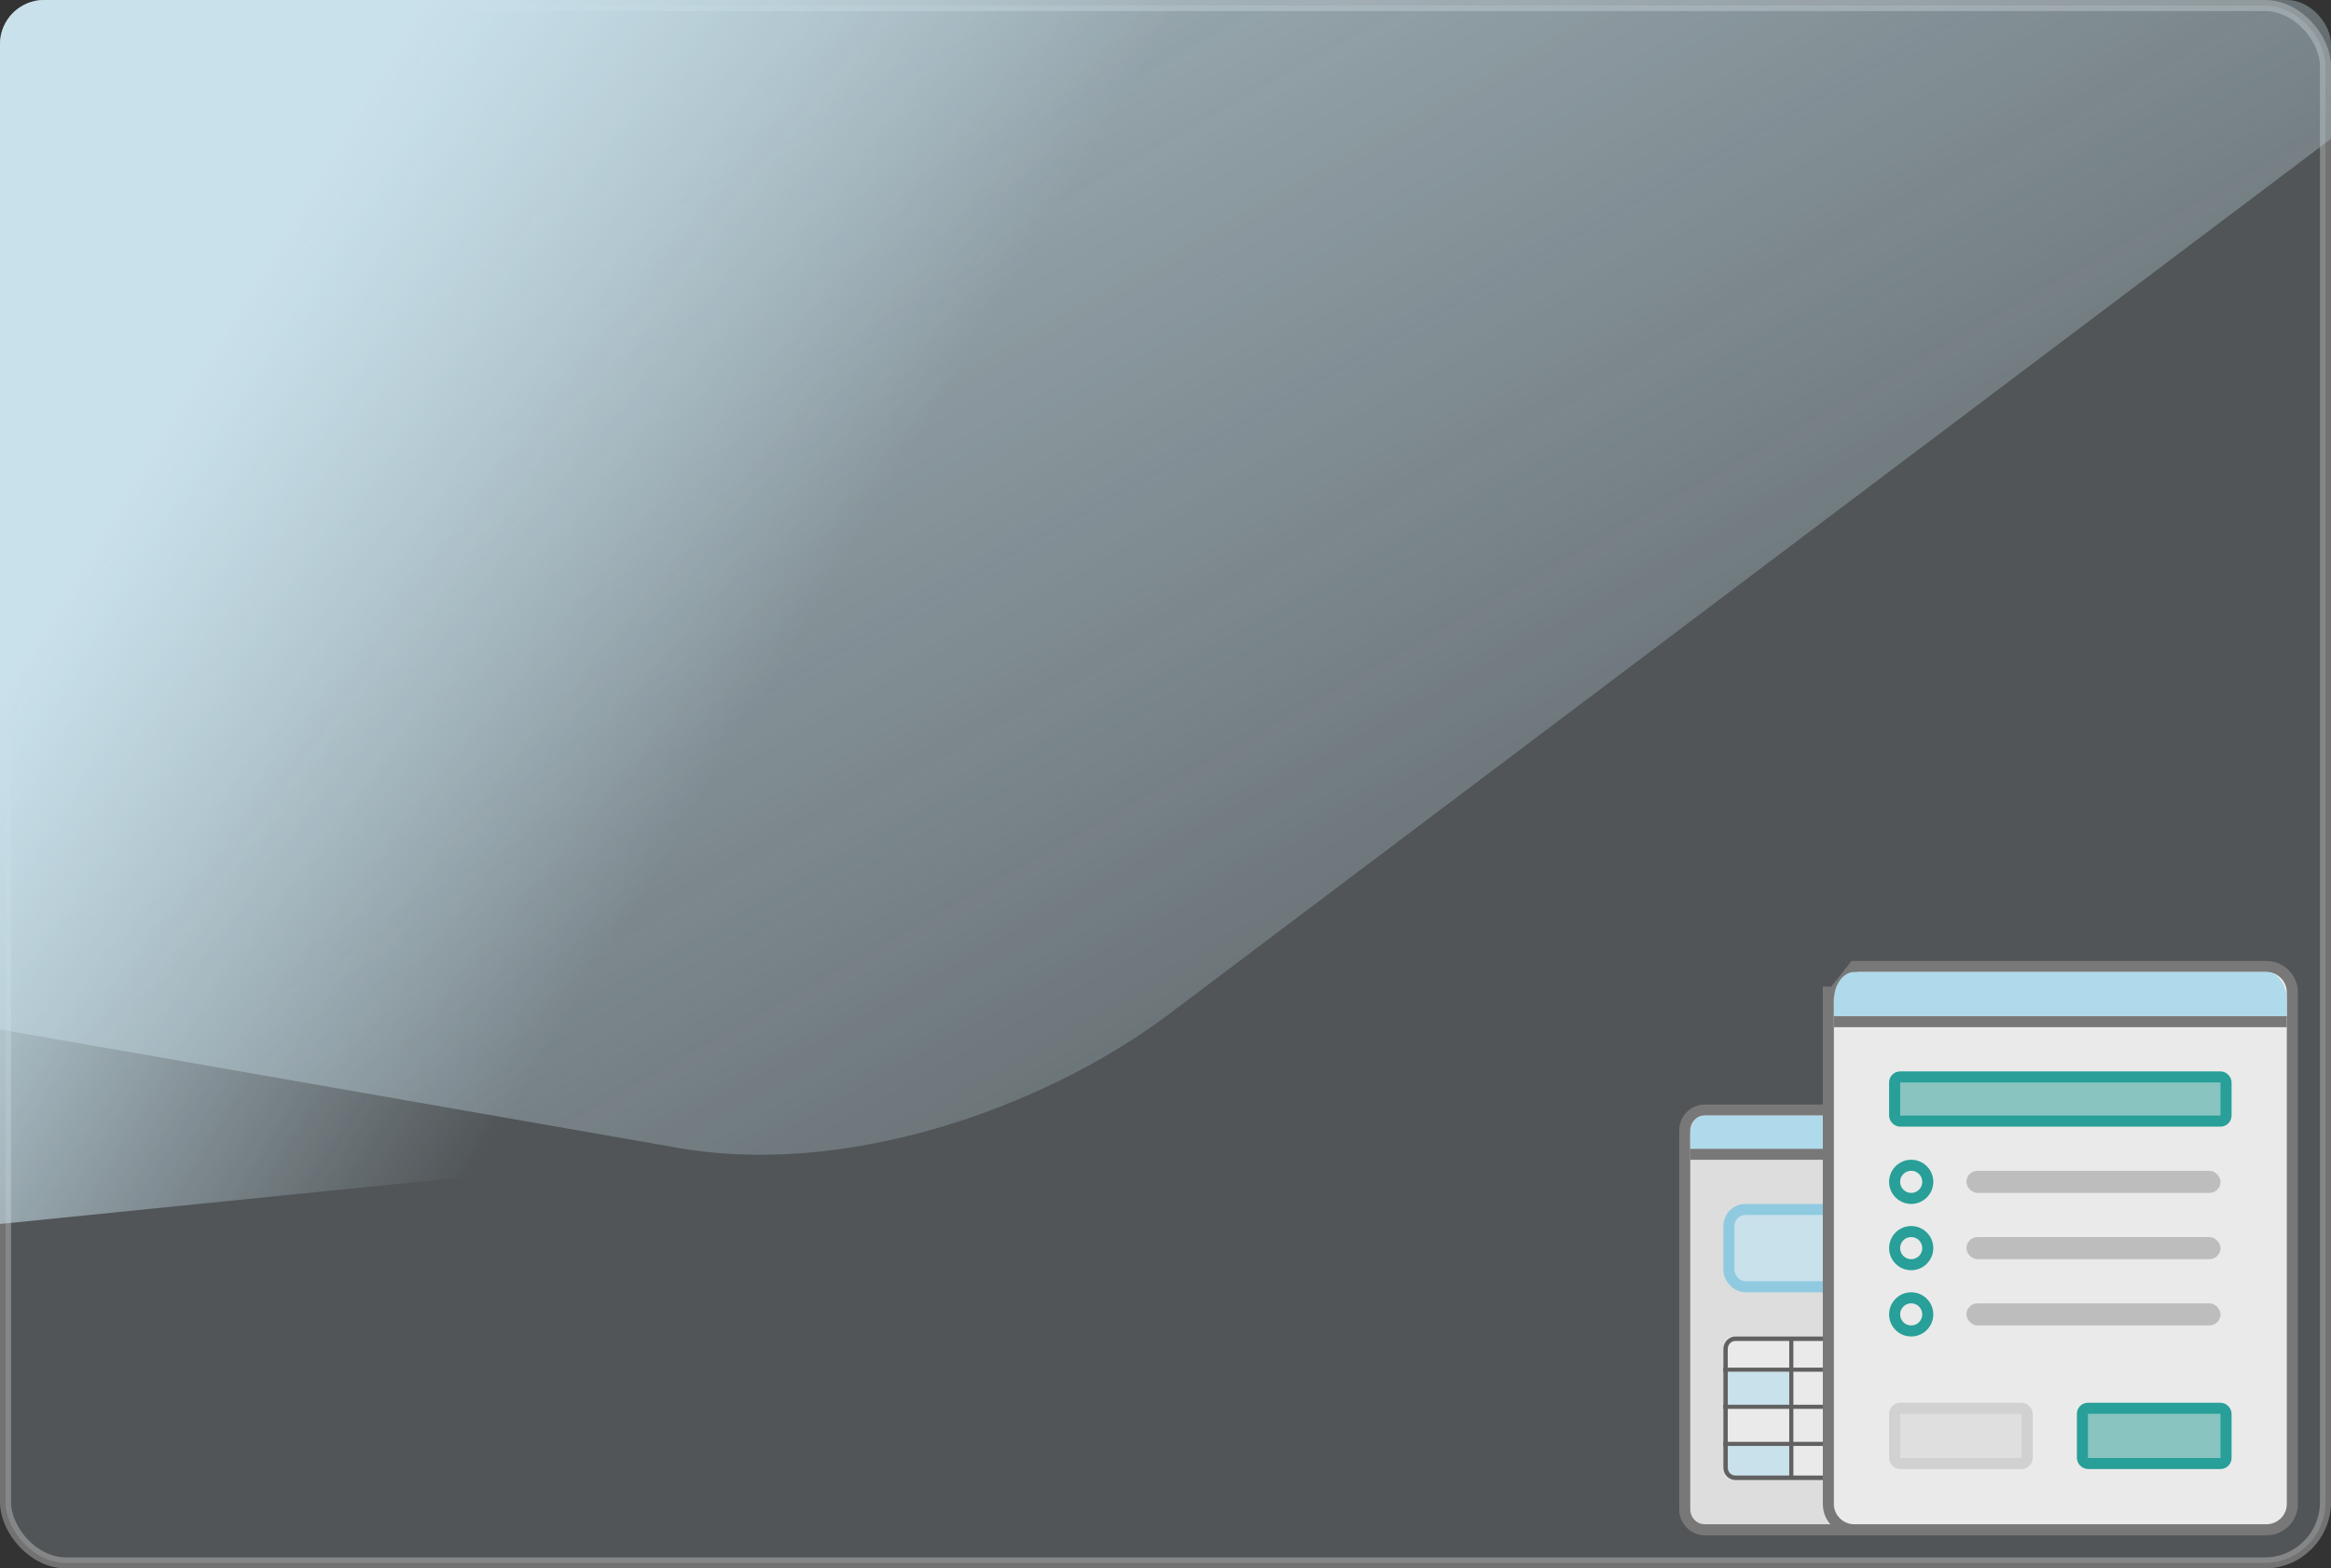 <svg width="211" height="142" viewBox="0 0 211 142" fill="none" xmlns="http://www.w3.org/2000/svg">
<rect x="0" y="0" width="211" height="142" fill="#333333" stroke="none"/>
<g opacity="0.9">
<g clip-path="url(#clip0_1166_15532)">
<rect opacity="0.4" x="0.5" y="0.5" width="210" height="141" rx="5.5" fill="#D9F4FF" fill-opacity="0.5" stroke="#E2E2E2"/>
<path opacity="0.7" fill-rule="evenodd" clip-rule="evenodd" d="M105.532 92.029L244.661 -12.787C256.495 -21.856 255.391 -30.76 242.192 -32.69L86.692 -59.858C73.428 -62.312 53.24 -56.992 41.952 -48.067L-97.177 56.75C-109.012 65.819 -107.907 74.722 -94.709 76.653L60.791 103.821C76.246 106.751 94.178 100.43 105.532 92.029Z" fill="url(#paint0_linear_1166_15532)"/>
<path fill-rule="evenodd" clip-rule="evenodd" d="M120.48 79.262L226.143 -59.226C235.089 -71.153 231.622 -79.428 218.392 -77.723L61.332 -61.898C47.898 -60.68 29.897 -50.107 21.437 -38.466L-84.226 100.022C-93.172 111.949 -89.705 120.224 -76.475 118.519L80.585 102.694C96.257 101.343 111.816 90.416 120.48 79.262Z" fill="url(#paint1_linear_1166_15532)"/>
<path d="M180.689 100.5H154.311C153.3 100.5 152.5 101.349 152.5 102.353V136.647C152.5 137.651 153.3 138.5 154.311 138.5H180.689C181.705 138.5 182.5 137.65 182.5 136.647V102.353C182.5 101.349 181.7 100.5 180.689 100.5Z" fill="#EFEFEF" stroke="#808080"/>
<path d="M168 104H153V105H168V104Z" fill="#808080"/>
<rect x="156.5" y="109.5" width="13" height="7" rx="1.5" fill="#D9F4FF" stroke="#9ADAF3"/>
<path fill-rule="evenodd" clip-rule="evenodd" d="M156.791 121H167V134H156.791C156.354 134 156 133.575 156 133.051V121.949C156 121.425 156.354 121 156.791 121Z" fill="#FEFEFE"/>
<path fill-rule="evenodd" clip-rule="evenodd" d="M167 101H154.206C153.544 101 153 101.756 153 102.677V104H167V101Z" fill="#BDECFF"/>
<path d="M162.333 124.194H155.987V127.552H162.333V124.194Z" fill="#D9F4FF"/>
<path fill-rule="evenodd" clip-rule="evenodd" d="M162.333 133.896V130.911H155.987V133.024C155.987 133.505 156.396 133.896 156.9 133.896H162.333Z" fill="#D9F4FF"/>
<path fill-rule="evenodd" clip-rule="evenodd" d="M166.706 124.194H155.987V123.821H166.688C167.091 123.821 167.076 124.194 166.706 124.194Z" fill="#666666"/>
<path d="M162.333 121.209H161.96V133.896H162.333V121.209Z" fill="#666666"/>
<path fill-rule="evenodd" clip-rule="evenodd" d="M166.709 134H157.082C156.785 134 156.516 133.875 156.318 133.669C156.124 133.467 156 133.184 156 132.875V122.125C156 121.816 156.12 121.537 156.318 121.331C156.516 121.129 156.785 121 157.082 121H166.734C167.084 121 167.091 121.408 166.726 121.408H157.082C156.894 121.408 156.721 121.489 156.597 121.617C156.474 121.746 156.396 121.926 156.396 122.121V132.875C156.396 133.074 156.474 133.25 156.597 133.379C156.721 133.507 156.894 133.588 157.082 133.588H166.716C167.094 133.592 167.098 134 166.709 134Z" fill="#666666"/>
<path fill-rule="evenodd" clip-rule="evenodd" d="M166.706 127.552H155.987V127.179H166.688C167.091 127.179 167.076 127.552 166.706 127.552Z" fill="#666666"/>
<path fill-rule="evenodd" clip-rule="evenodd" d="M166.706 130.91H155.987V130.537H166.688C167.091 130.534 167.076 130.91 166.706 130.91Z" fill="#666666"/>
<path d="M205.147 87.5H167.849L166 89.829H165.5V89.83V136.174C165.5 137.46 166.563 138.5 167.849 138.5H205.147C206.436 138.5 207.5 137.461 207.5 136.174V89.826C207.5 88.539 206.432 87.5 205.147 87.5Z" fill="#FEFEFE" stroke="#808080"/>
<rect x="188.5" y="127.5" width="13" height="5" rx="0.5" fill="#27ABA3" fill-opacity="0.5" stroke="#27ABA3"/>
<rect x="171.5" y="127.5" width="12" height="5" rx="0.5" fill="#F2F2F2" stroke="#E2E2E2"/>
<rect x="171.5" y="97.5" width="30" height="4" rx="0.5" fill="#27ABA3" fill-opacity="0.5" stroke="#27ABA3"/>
<circle cx="173" cy="107" r="1.5" stroke="#27ABA3"/>
<rect x="178" y="106" width="23" height="2" rx="1" fill="#CCCCCC"/>
<rect x="178" y="112" width="23" height="2" rx="1" fill="#CCCCCC"/>
<rect x="178" y="118" width="23" height="2" rx="1" fill="#CCCCCC"/>
<circle cx="173" cy="113" r="1.5" stroke="#27ABA3"/>
<circle cx="173" cy="119" r="1.5" stroke="#27ABA3"/>
<path fill-rule="evenodd" clip-rule="evenodd" d="M166 92H207V90.554C207 89.15 206.167 88 205.147 88H167.853C166.837 88 166.004 89.15 166.004 90.554V92H166Z" fill="#BDECFF"/>
<path d="M207 92H166V93H207V92Z" fill="#808080"/>
</g>
</g>
<defs>
<linearGradient id="paint0_linear_1166_15532" x1="36.458" y1="4.361" x2="117.343" y2="147.496" gradientUnits="userSpaceOnUse">
<stop stop-color="#D9F4FF"/>
<stop offset="1" stop-color="#D9F4FF" stop-opacity="0"/>
</linearGradient>
<linearGradient id="paint1_linear_1166_15532" x1="30.302" y1="13.498" x2="183.046" y2="106.365" gradientUnits="userSpaceOnUse">
<stop stop-color="#D9F4FF"/>
<stop offset="0.329" stop-color="#D9F4FF" stop-opacity="0"/>
</linearGradient>
<clipPath id="clip0_1166_15532">
<rect width="211" height="142" rx="4" fill="white"/>
</clipPath>
</defs>
</svg>
